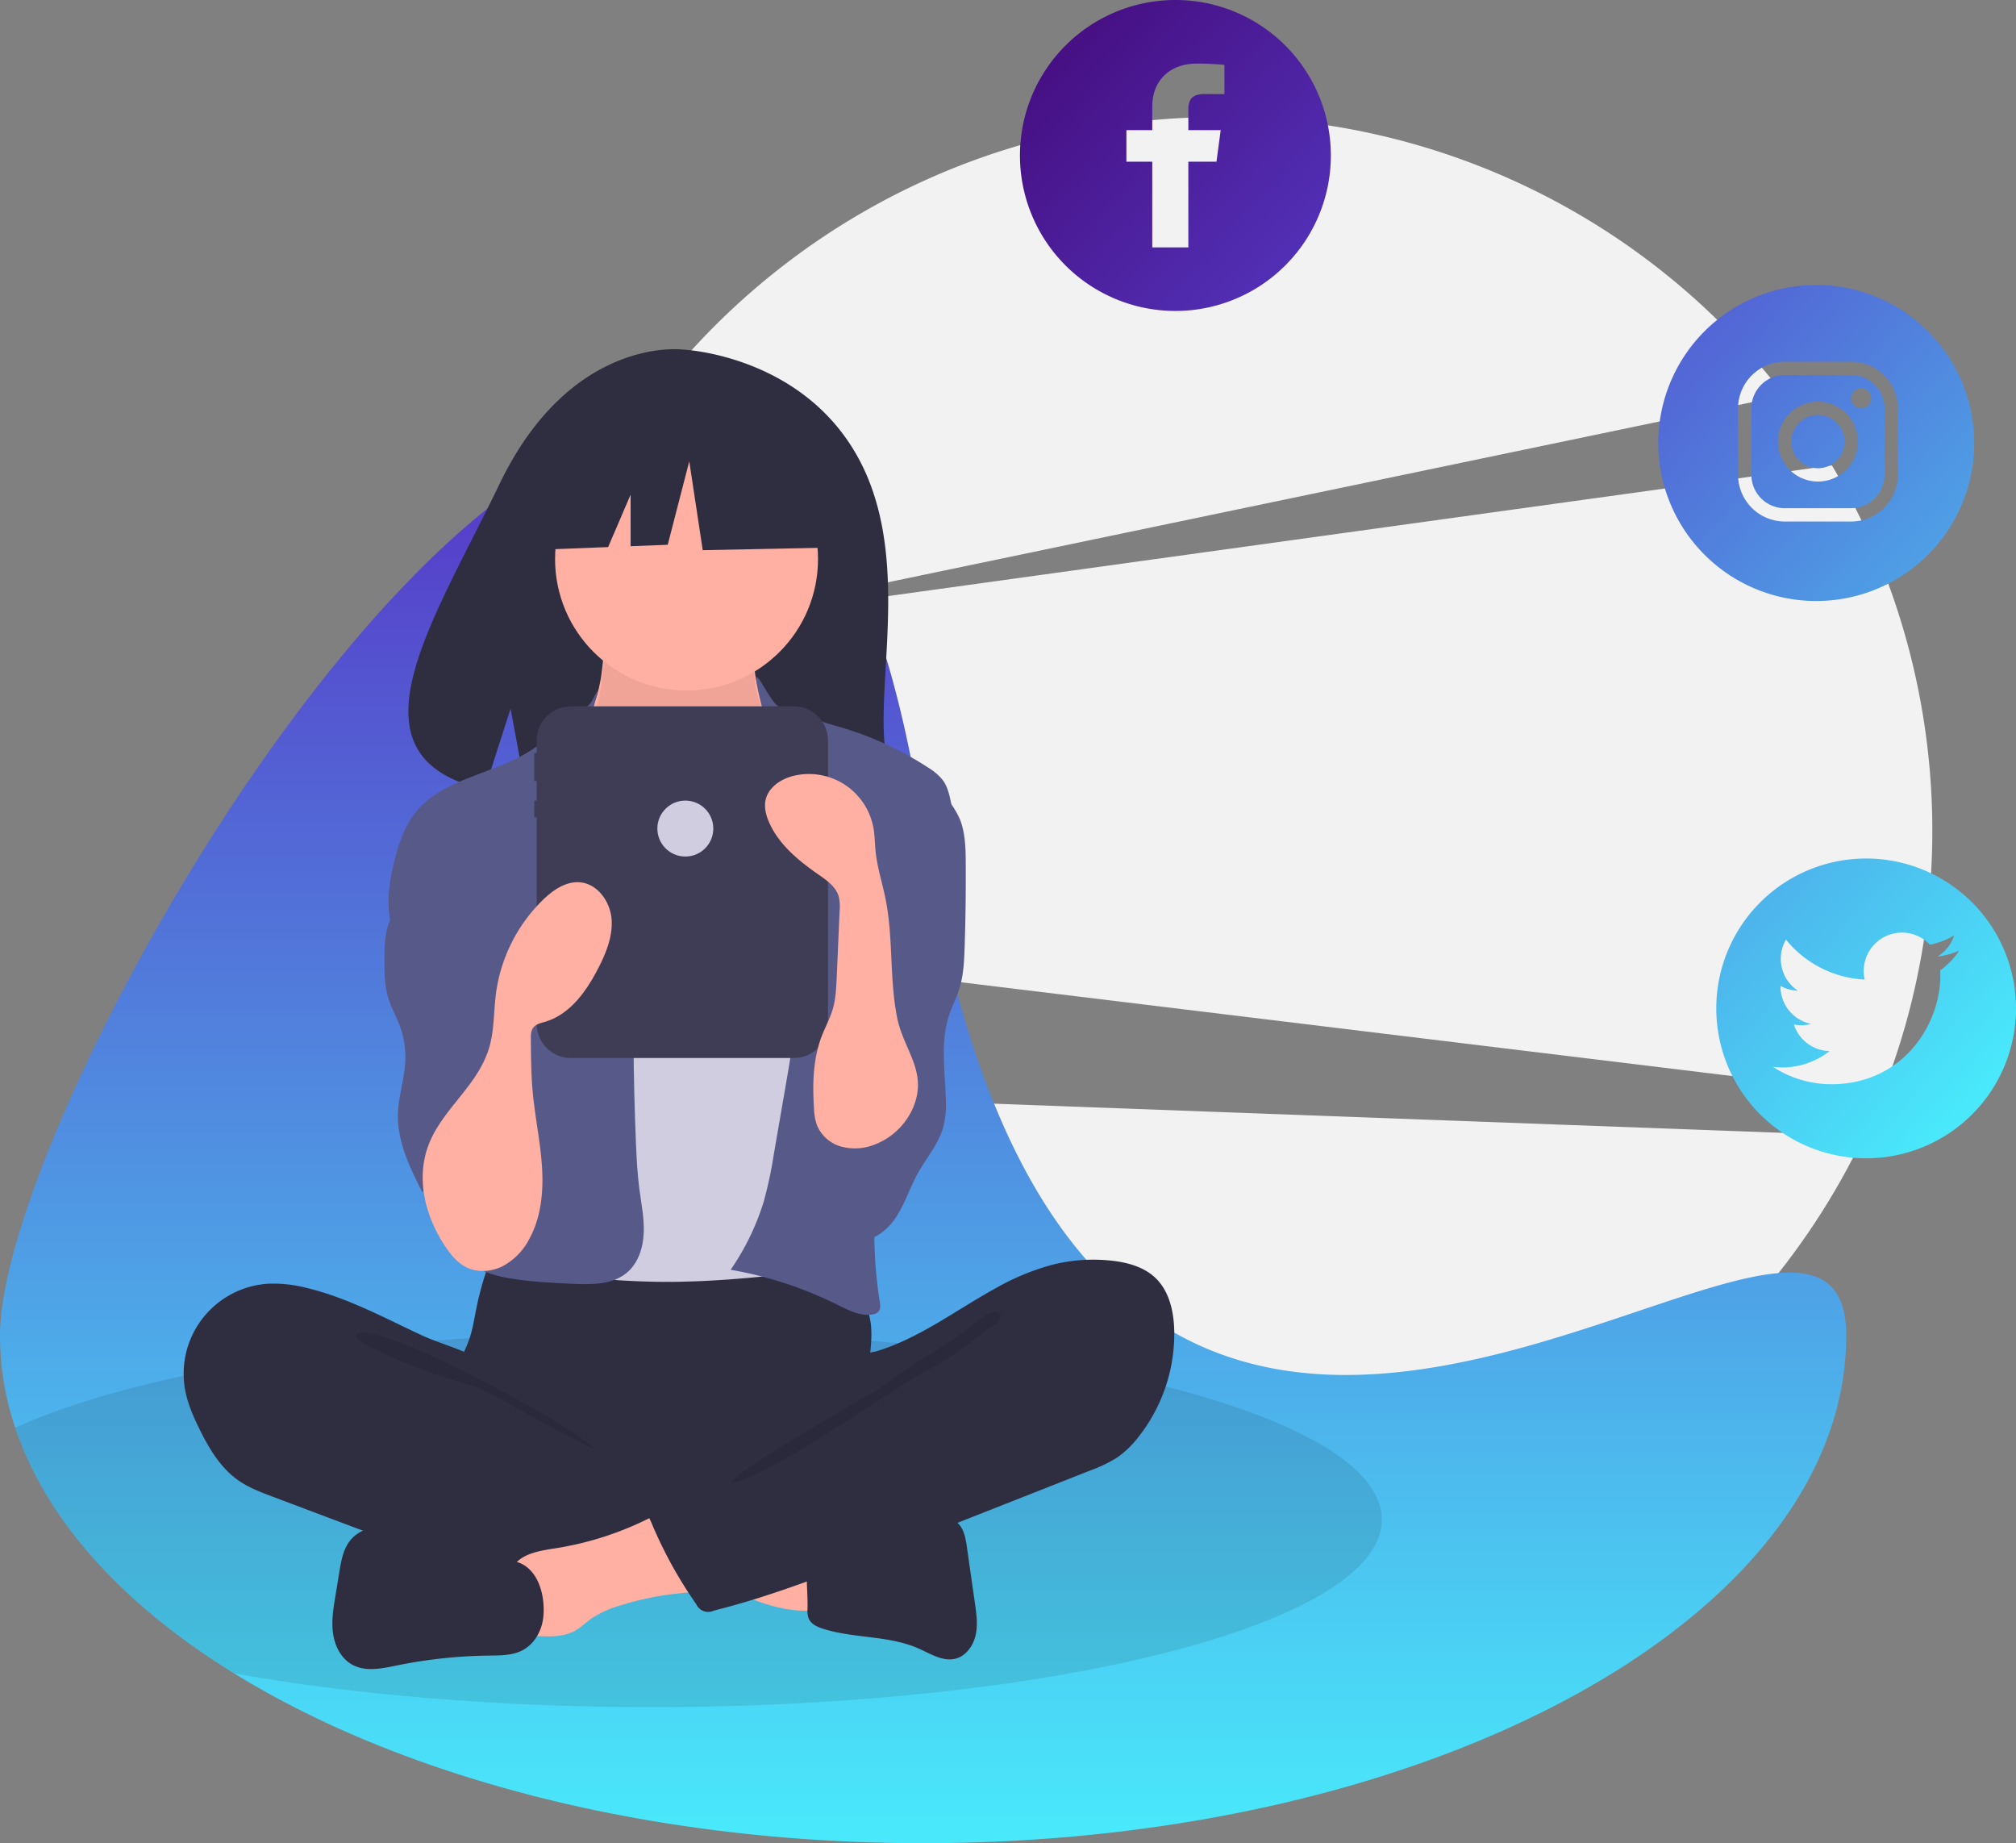 <svg xmlns="http://www.w3.org/2000/svg" xmlns:xlink="http://www.w3.org/1999/xlink" width="842.984" height="770.563" viewBox="0 0 842.984 770.563">
  <rect x="0" y="0" width="842.984" height="770.563" fill="#808080" stroke="none"/>
  <defs>
    <linearGradient id="linear-gradient" x1="0.5" x2="0.5" y2="1" gradientUnits="objectBoundingBox">
      <stop offset="0" stop-color="#450b7c"/>
      <stop offset="0.339" stop-color="#563cc9"/>
      <stop offset="1" stop-color="#49e9fb"/>
    </linearGradient>
    <linearGradient id="linear-gradient-2" x1="0.019" x2="0.937" y2="0.974" xlink:href="#linear-gradient"/>
  </defs>
  <g id="grad-illustration" transform="translate(-0.001 -0.001)">
    <path id="Path_16664" data-name="Path 16664" d="M965.457,522.184a298.783,298.783,0,0,0-20.94-262.906L467.171,325.372l457.451-95.336A297.756,297.756,0,0,0,688.241,113.659c-164.729,0-298.268,133.539-298.268,298.268a300.564,300.564,0,0,0,2.766,40.63Z" transform="translate(-178.508 -64.718)" fill="#f2f2f2"/>
    <path id="Path_16665" data-name="Path 16665" d="M409.909,519.317C453.021,630.98,561.372,710.2,688.24,710.2c119.048,0,221.791-69.753,269.628-170.611Z" transform="translate(-178.508 -64.718)" fill="#f2f2f2"/>
    <path id="Path_16666" data-name="Path 16666" d="M950.5,623.055c0,117.214-172.82,212.227-385.994,212.227-114.523,0-217.4-27.417-288.08-70.976-46.12-28.411-78.544-63.7-91.551-102.7a120.875,120.875,0,0,1-6.363-38.553c0-117.2,319.872-645.886,385.994-212.215S950.5,505.853,950.5,623.055Z" transform="translate(-178.508 -64.718)" fill="url(#linear-gradient)"/>
    <path id="Path_16667" data-name="Path 16667" d="M756.33,700.02c0,43.278-136.677,78.369-305.286,78.369-64.941,0-125.144-5.205-174.622-14.083-46.12-28.411-78.544-63.7-91.551-102.7,52.343-23.85,151.93-39.957,266.172-39.957C619.653,621.651,756.33,656.742,756.33,700.02Z" transform="translate(-178.508 -64.718)" opacity="0.1"/>
    <path id="Path_16668" data-name="Path 16668" d="M535.965,253.633c-24.194-40.881-72.061-42.786-72.061-42.786s-46.643-5.965-76.565,56.3c-27.889,58.034-66.38,114.066-6.2,127.651l10.871-33.834,6.732,36.354a235.475,235.475,0,0,0,25.75.44c64.451-2.081,125.831.609,123.855-22.519C545.724,344.491,559.245,292.969,535.965,253.633Z" transform="translate(-178.508 -64.718)" fill="#2f2e41"/>
    <path id="Path_16669" data-name="Path 16669" d="M377.707,611.647c-.9,4.462-1.561,9-3.086,13.286-1.514,4.257-3.851,8.194-5.236,12.5-4.413,13.71,1.7,29,11.474,39.579a64.586,64.586,0,0,0,31.489,18.7c8.814,2.217,17.978,2.536,27.061,2.844,25.151.853,50.95,1.616,74.782-6.467a129.927,129.927,0,0,0,21.726-9.87,16.267,16.267,0,0,0,5.638-4.439c1.818-2.588,2.05-5.944,2.034-9.106-.053-10.662-2.215-21.27-1.7-31.92.284-5.9,1.388-11.794.845-17.674-1.232-13.337-11.823-25.274-24.919-28.086-6.761-1.452-13.773-.661-20.656,0a526.662,526.662,0,0,1-53.758,2.4c-18.339-.117-36.565-2.917-54.812-3.209-5.4-.086-5.287,1.577-7.005,6.8a127.224,127.224,0,0,0-3.876,14.665Z" transform="translate(-178.508 -64.718)" fill="#2f2e41"/>
    <path id="Path_16670" data-name="Path 16670" d="M429.751,348.369c-.881,4.615-1.834,9.4-4.607,13.19-3.19,4.363-8.392,6.856-11.825,11.031-5.166,6.285-5.463,15.129-5.484,23.265-.02,7.495.133,15.489,4.312,21.71,2.713,4.038,6.84,6.868,10.874,9.587,15.674,10.563,32.612,21.315,51.509,21.664,7.83.144,16.226-1.878,21.378-7.776a32.1,32.1,0,0,0,5.176-9.234,122.625,122.625,0,0,0,8.68-37.33c.43-6.032.389-12.24-1.652-17.932-2.3-6.4-6.938-11.668-10.006-17.736a39.484,39.484,0,0,1-3.8-23.365,2.522,2.522,0,0,0-.133-1.693,2.466,2.466,0,0,0-2.033-.824l-37.471-2.7a81.54,81.54,0,0,1-10.4-1.19c-2.02-.411-7.355-3.28-9.281-2.517C431.418,327.933,430.482,344.542,429.751,348.369Z" transform="translate(-178.508 -64.718)" fill="#ffb0a3"/>
    <path id="Path_16671" data-name="Path 16671" d="M429.751,349.539c-.881,4.615-1.834,9.4-4.607,13.19-3.19,4.363-8.392,6.856-11.825,11.031-5.166,6.285-5.463,15.129-5.484,23.265-.02,7.495.133,15.489,4.312,21.71,2.713,4.038,6.84,6.868,10.874,9.587,15.674,10.563,32.612,21.315,51.509,21.664,7.83.144,16.226-1.878,21.378-7.776a32.1,32.1,0,0,0,5.176-9.234,122.624,122.624,0,0,0,8.68-37.33c.43-6.032.389-12.24-1.652-17.933-2.3-6.4-6.938-11.668-10.006-17.736a39.484,39.484,0,0,1-3.8-23.365,2.522,2.522,0,0,0-.133-1.693,2.467,2.467,0,0,0-2.033-.824l-37.471-2.7a81.54,81.54,0,0,1-10.4-1.19c-2.02-.411-7.355-3.28-9.281-2.517C431.418,329.1,430.482,345.712,429.751,349.539Z" transform="translate(-178.508 -61.718)" fill="#6d372e" opacity="0.1"/>
    <circle id="Ellipse_715" data-name="Ellipse 715" cx="54.975" cy="54.975" r="54.975" transform="translate(232.103 178.726)" fill="#ffb0a3"/>
    <path id="Path_16672" data-name="Path 16672" d="M437.462,421.549c2.865,2.995,5.9,5.96,9.656,7.716,3.735,1.746,7.942,2.181,12.063,2.3,9.91.279,20.653-1.537,27.546-8.661,8.886-9.184,8.594-24,15.559-34.71a7.733,7.733,0,0,1,2.245-2.455,7.276,7.276,0,0,1,3.818-.878c8.8-.082,16.46,5.623,23.376,11.061,3.1,2.436,6.273,4.959,8.228,8.382a28.406,28.406,0,0,1,2.775,8.5c3.432,16.754,4.543,33.883,5.646,50.949.609,9.426,1.219,18.862,1.174,28.307-.149,31.12-7.382,61.719-14.575,92-.927,3.9-2.2,8.262-5.743,10.131a14.16,14.16,0,0,1-5.011,1.223c-20.6,2.419-41.247,4.842-61.988,5.161q-12.141.187-24.272-.588a13.072,13.072,0,0,1-4.089-.713,11.529,11.529,0,0,1-4.458-3.785c-11.219-14.138-11.881-33.683-11.81-51.731q.263-66.19,4.73-132.273c.246-3.636.3-8.053-2.321-10.913C424.728,408.114,431.29,415.1,437.462,421.549Z" transform="translate(-178.508 -64.718)" fill="#d0cde1"/>
    <path id="Path_16673" data-name="Path 16673" d="M425.817,358.072c-1.857,3.361-15.546,11.707-18.189,14.493-14.766,15.564-41.715,14.98-55.22,31.65-4.751,5.865-7.22,13.235-9.035,20.561-2.568,10.362-3.939,21.663.363,31.434,4.139,9.4,12.852,15.9,18.767,24.3,6.5,9.221,9.416,20.417,12.214,31.343,2.066,8.067,4.15,16.335,3.345,24.623-.915,9.424-5.475,18.054-8.168,27.131s-3.158,19.89,3.068,27.024c4.574,5.241,11.748,7.319,18.605,8.488,8.753,1.492,17.648,1.917,26.519,2.309,7.839.346,16.48.414,22.506-4.612,4.755-3.965,6.822-10.4,7.089-16.585s-1.019-12.316-1.826-18.455c-.836-6.364-1.157-12.783-1.426-19.2q-1.808-43.159-.494-86.373c.183-5.995.4-12.063-.874-17.923-1.681-7.707-5.846-14.594-9.322-21.675-6.9-14.055-10.161-27.708-9.094-43.33C425.7,357.859,432.424,346.112,425.817,358.072Z" transform="translate(-178.508 -64.718)" fill="#575a89"/>
    <path id="Path_16674" data-name="Path 16674" d="M503.016,359.242c2.828,2.907,12.438,3.865,16.036,5.737,3.3,1.72,6.962,2.618,10.541,3.65a136.853,136.853,0,0,1,37.032,17,22.474,22.474,0,0,1,6.193,5.349c2.013,2.8,2.743,6.294,3.426,9.674,1.762,8.726,3.532,17.557,3.136,26.45-.42,9.44-3.264,18.583-6.085,27.6l-10.54,33.7c-7.868,25.153-15.785,50.553-18,76.815a180.685,180.685,0,0,0,1.622,43.628c.232,1.45.426,3.112-.532,4.226a4.161,4.161,0,0,1-2.581,1.188c-5.087.8-10.01-1.8-14.62-4.094a161.9,161.9,0,0,0-44.629-14.6,103.754,103.754,0,0,0,13.862-28.575,172.94,172.94,0,0,0,4.188-19.652l4.9-28.359c1.8-10.4,3.6-20.825,4.206-31.361a39.26,39.26,0,0,0-.683-11.814c-.939-3.744-2.806-7.175-4.478-10.654-8.081-16.809-11.872-35.991-8.693-54.368,1.391-8.043,4.1-16.1,2.968-24.18-1.084-7.772.043-13.812-1.952-21.5C490.149,333.509,497.7,353.774,503.016,359.242Z" transform="translate(-178.508 -64.718)" fill="#575a89"/>
    <path id="Path_16675" data-name="Path 16675" d="M352.269,430.792c-3.684,7.645-9.843,14.157-11.939,22.38a48.893,48.893,0,0,0-1.041,11.7c-.05,5.918-.082,11.956,1.735,17.589,1.17,3.626,3.073,6.97,4.445,10.526a38.165,38.165,0,0,1,2.5,15.594c-.37,7.364-2.872,14.512-3.067,21.882-.307,11.591,5.054,22.487,10.285,32.835a24.138,24.138,0,0,1,35.085-11.487c1.38-1.274,1.527-3.367,1.581-5.245q.58-20.17,1.119-40.342c.566-20.8,1.106-41.874-3.679-62.122-2.16-9.142-5.521-18.249-11.683-25.34-3.244-3.734-14.259-13.568-19.584-9.386-2.4,1.881-1.835,7-2.215,9.594a40.7,40.7,0,0,1-3.542,11.824Z" transform="translate(-178.508 -64.718)" fill="#575a89"/>
    <path id="Path_16676" data-name="Path 16676" d="M580.456,408.761c1.742,5.426,1.847,11.223,1.881,16.922q.106,17.437-.462,34.869c-.194,5.949-.461,11.981-2.265,17.654-1.19,3.741-3.026,7.249-4.254,10.978-3.682,11.174-1.67,23.293-1.355,35.054a39.829,39.829,0,0,1-.965,11.339c-1.943,7.291-7.165,13.182-10.81,19.789-3.462,6.274-5.55,13.307-9.685,19.16s-11.291,10.491-18.228,8.694c-5.256-1.361-8.991-6.014-11.574-10.789a52.921,52.921,0,0,1-5.472-34.328c2.594-14.274,10.978-26.937,14-41.127,4.152-19.485-2.159-39.592-1.971-59.514a28.769,28.769,0,0,1,1.254-9.225c1.586-4.551,4.993-8.184,8.14-11.834a149.412,149.412,0,0,0,10.94-14.357c2.253-3.36,5.313-12,9.307-12.72C567.857,387.721,578.244,401.872,580.456,408.761Z" transform="translate(-178.508 -64.718)" fill="#575a89"/>
    <path id="Path_16677" data-name="Path 16677" d="M305.995,602.981a54.261,54.261,0,0,0-15.094-1.6,37.673,37.673,0,0,0-34.976,44.411c1.05,5.725,3.408,11.123,5.981,16.344,4,8.124,8.8,16.229,16.215,21.435,4.335,3.045,9.352,4.944,14.31,6.812l39.031,14.7c5.742,2.163,11.485,4.326,17.283,6.332a338.058,338.058,0,0,0,90.273,17.946c9.372.558,18.886.713,28.029-1.42,2.17-.506,4.484-1.261,5.74-3.1a9.831,9.831,0,0,0,1.283-4.236l2.4-16.814c.338-2.367.664-4.859-.2-7.088-1.1-2.826-3.858-4.6-6.488-6.114-25.66-14.737-55.621-22.868-77.219-43.1-5.085-4.762-9.34-12.31-15.517-15.544-7.005-3.668-15.256-5.761-22.5-9.142C338.716,615.416,323.152,606.925,305.995,602.981Z" transform="translate(-178.508 -64.718)" fill="#2f2e41"/>
    <path id="Path_16678" data-name="Path 16678" d="M344.962,625.649c13.8,4.323,72.041,34.272,82.025,44.728-1.338.482-46.742-24.963-48.1-25.372-12.384-3.717-24.837-7.458-36.6-12.9-2.366-1.094-15.37-6.237-14.781-9.222C328.168,619.517,342.513,624.881,344.962,625.649Z" transform="translate(-178.508 -64.718)" opacity="0.1"/>
    <path id="Path_16679" data-name="Path 16679" d="M517.072,738.081a3.241,3.241,0,0,0,2.187-.644,3.378,3.378,0,0,0,.683-2.517q-.032-11.453-.064-22.906c-6.587-3.138-13.955-4.144-21.187-5.111l-33.744-4.51c.775.1-5.276,14.534-4.348,16.46,1.635,3.4,14.133,6.4,17.66,8.008C490.521,732.434,503.262,738.561,517.072,738.081Z" transform="translate(-178.508 -64.718)" fill="#ffb0a3"/>
    <path id="Path_16680" data-name="Path 16680" d="M411.2,711.935c-6.371,1.015-13.482,1.912-17.608,6.871-5.232,6.289-3,15.665-.509,23.456a10.1,10.1,0,0,0,2.17,4.268c1.7,1.68,4.314,1.927,6.7,2.078,5.81.368,11.994.656,17.07-2.194,2.4-1.35,4.391-3.322,6.631-4.929a42.516,42.516,0,0,1,12.192-5.574,123.279,123.279,0,0,1,24.473-5.044c3.257-.332,6.578-.546,9.641-1.7s5.9-3.442,6.79-6.592c1.176-4.163-1.243-8.407-3.564-12.057-2.89-4.548-5.953-9.336-10.262-12.684-6.287-4.884-9.4-1.135-15.731,1.991a133.47,133.47,0,0,1-38,12.109Z" transform="translate(-178.508 -64.718)" fill="#ffb0a3"/>
    <path id="Path_16681" data-name="Path 16681" d="M394.552,717.674,354.1,705.717c-4.92-1.454-9.924-2.921-15.055-2.917s-10.5,1.686-13.825,5.591c-3.137,3.682-4.035,8.714-4.817,13.487l-1.673,10.211c-.85,5.189-1.7,10.478-.937,15.68s3.421,10.4,8.037,12.918c5.6,3.054,12.459,1.562,18.707.285a203.66,203.66,0,0,1,38.336-4.111c4.842-.058,9.921,0,14.2-2.265,5.086-2.7,8.129-8.4,8.652-14.128C406.519,731.745,403.612,720.351,394.552,717.674Z" transform="translate(-178.508 -64.718)" fill="#2f2e41"/>
    <path id="Path_16682" data-name="Path 16682" d="M532.974,707.254c5.244-.919,9.873-3.9,14.9-5.659,7.073-2.476,14.738-2.476,22.232-2.449,2.751.01,5.681.072,7.971,1.6,3.3,2.2,4.147,6.6,4.708,10.521l3.387,23.686c.637,4.455,1.27,9.029.277,13.419s-3.985,8.621-8.341,9.753c-5.29,1.375-10.476-2-15.471-4.224-12.484-5.548-27-4.13-40.012-8.277-2.416-.77-5-1.946-5.988-4.282a9.744,9.744,0,0,1-.466-4.093c.223-7.613-1.383-18.009.909-25.285C519.139,705.416,527.12,707.254,532.974,707.254Z" transform="translate(-178.508 -64.718)" fill="#2f2e41"/>
    <path id="Path_16683" data-name="Path 16683" d="M618.584,593.448a70.25,70.25,0,0,1,24.747-1.691c6.616.729,13.432,2.57,18.262,7.149,5.879,5.573,7.768,14.193,7.926,22.292a69.647,69.647,0,0,1-15.138,44.479,40.362,40.362,0,0,1-8.655,8.331,56.966,56.966,0,0,1-11.26,5.426l-87.408,34.476c-22.995,9.07-46.071,18.166-70.056,24.145a5.46,5.46,0,0,1-7.347-2.664A181.09,181.09,0,0,1,450.5,700.35a2.361,2.361,0,0,1,1.044-3.723L513.366,661.1c4.428-2.544,8.906-5.126,12.583-8.67a31.24,31.24,0,0,0,6.46-8.994c1.281-2.677,1.4-8.993,3.038-10.972,1.6-1.937,7.085-2.092,9.617-2.854a87.273,87.273,0,0,0,10.47-3.958c13.83-6.187,26.145-15.176,39.4-22.42A101.1,101.1,0,0,1,618.584,593.448Z" transform="translate(-178.508 -64.718)" fill="#2f2e41"/>
    <path id="Path_16684" data-name="Path 16684" d="M583.535,619.976c-10.622,7.978-24.375,15.311-34.9,23.5-3.593,2.794-63.486,36.467-64.332,40.939,9.821,1.655,72.383-42.112,81.334-46.479s16.886-10.526,24.749-16.639c2-1.558,10.5-6.241,4.743-7.982C591.887,612.332,585.927,618.381,583.535,619.976Z" transform="translate(-178.508 -64.718)" opacity="0.1"/>
    <path id="Path_16685" data-name="Path 16685" d="M510.45,360.015H417.213A14.283,14.283,0,0,0,402.93,374.3v5.23h-1.013v11.7h1.013v8.188h-1.013v7.018h1.013v86.305a14.283,14.283,0,0,0,14.283,14.283h93.238a14.283,14.283,0,0,0,14.282-14.282V374.3a14.283,14.283,0,0,0-14.282-14.282Z" transform="translate(-178.508 -64.718)" fill="#3f3d56"/>
    <path id="Path_16686" data-name="Path 16686" d="M346.761,184.974,299.471,160.2l-65.305,10.134-13.511,59.675,33.634-1.294,9.4-21.924v21.563l15.519-.6,9.008-34.9,5.629,37.156,55.172-1.126Z" fill="#2f2e41"/>
    <path id="Path_16687" data-name="Path 16687" d="M364.641,585.719c2.336,3.488,5.074,6.9,8.827,8.782,4.69,2.351,10.478,1.932,15.174-.407a26.709,26.709,0,0,0,10.951-10.979c5.139-9.076,6.2-19.935,5.563-30.345s-2.864-20.661-3.848-31.044c-.715-7.548-.773-15.141-.831-22.722-.012-1.593.014-3.31.955-4.6,1.138-1.555,3.223-1.983,5.07-2.532,10.373-3.082,17.258-12.8,22.194-22.434,3.3-6.43,6.162-13.458,5.526-20.656s-5.809-14.448-13-15.182c-5.926-.605-11.4,3.159-15.672,7.307a67.2,67.2,0,0,0-19.677,39.324c-.938,7.318-.67,14.835-2.66,21.94-4.25,15.169-17.548,24.47-24.174,38.119C351.739,555.336,355.769,572.411,364.641,585.719Z" transform="translate(-178.508 -64.718)" fill="#ffb0a3"/>
    <path id="Path_16688" data-name="Path 16688" d="M560.321,527.766a28.668,28.668,0,0,1-16.077,15.447,22.2,22.2,0,0,1-13.976.856,15.5,15.5,0,0,1-10.238-9.158,24.672,24.672,0,0,1-1.153-6.878c-.665-10.229-.408-20.771,3.308-30.325,1.433-3.685,3.366-7.18,4.5-10.968,1.29-4.321,1.5-8.881,1.693-13.386l1.221-27.911a18.166,18.166,0,0,0-.415-6.052c-1.218-4.039-4.993-6.663-8.456-9.072-8.364-5.817-16.629-12.6-20.682-21.951-1.24-2.86-2.059-6.039-1.429-9.092,1.143-5.542,6.736-9.13,12.264-10.339a27.434,27.434,0,0,1,32.889,22.107c.547,3.15.539,6.367.86,9.548.679,6.747,2.821,13.252,4.161,19.9,3.3,16.375,1.59,33.3,4.855,49.674C556.372,503.855,566.663,512.787,560.321,527.766Z" transform="translate(-178.508 -64.718)" fill="#ffb0a3"/>
    <circle id="Ellipse_716" data-name="Ellipse 716" cx="11.697" cy="11.697" r="11.697" transform="translate(274.875 334.694)" fill="#d0cde1"/>
    <path id="Union_1" data-name="Union 1" d="M12902.166,2329.576a62.664,62.664,0,1,1,62.666,62.663A62.663,62.663,0,0,1,12902.166,2329.576Zm48.182,31.688c29.426,0,45.5-24.377,45.5-45.518,0-.693-.016-1.386-.049-2.063a32.543,32.543,0,0,0,7.971-8.285,32.325,32.325,0,0,1-9.177,2.527,16.035,16.035,0,0,0,7.032-8.847,31.741,31.741,0,0,1-10.151,3.877,15.975,15.975,0,0,0-27.644,10.927,15.683,15.683,0,0,0,.412,3.645,45.276,45.276,0,0,1-32.94-16.717,16.014,16.014,0,0,0,4.967,21.356,15.6,15.6,0,0,1-7.262-2v.2a15.992,15.992,0,0,0,12.819,15.677,16.015,16.015,0,0,1-4.2.563,15.163,15.163,0,0,1-3-.3,16,16,0,0,0,14.935,11.106,32.034,32.034,0,0,1-19.855,6.85,32.4,32.4,0,0,1-3.812-.232A44.653,44.653,0,0,0,12950.348,2361.264Zm-72.441-268.064a66.06,66.06,0,1,1,66.06,66.063A66.059,66.059,0,0,1,12877.906,2093.2Zm33.368-14.5v27.84a19.547,19.547,0,0,0,19.486,19.486h27.839a19.545,19.545,0,0,0,19.486-19.486V2078.7a19.546,19.546,0,0,0-19.486-19.486h-27.839A19.547,19.547,0,0,0,12911.274,2078.7Zm19.486,41.758a13.962,13.962,0,0,1-13.919-13.921V2078.7a13.961,13.961,0,0,1,13.919-13.918h27.839a13.961,13.961,0,0,1,13.919,13.918v27.84a13.962,13.962,0,0,1-13.919,13.918Zm-2.782-27.84a16.7,16.7,0,0,0,16.7,16.7h0a16.7,16.7,0,1,0-16.707-16.7Zm30.621-18.093a4.175,4.175,0,1,0,4.176-4.175A4.176,4.176,0,0,0,12958.6,2074.522Zm-25.054,18.093a11.134,11.134,0,1,1,11.136,11.136A11.134,11.134,0,0,1,12933.546,2092.615ZM12611,1973a65,65,0,1,1,65,65A65,65,0,0,1,12611,1973Zm44.507,2.593h10.818v35.827h15.086v-35.827h11.764l1.766-13.2h-13.529v-8.416c0-3.959,1.082-6.647,6.765-6.647h8.32v-12.208c-1.249-.167-6.624-.543-11.619-.543-10.443,0-18.552,6.366-18.552,18.057v9.756h-10.818Z" transform="translate(-12184.509 -1908)" fill="url(#linear-gradient-2)"/>
  </g>
</svg>

